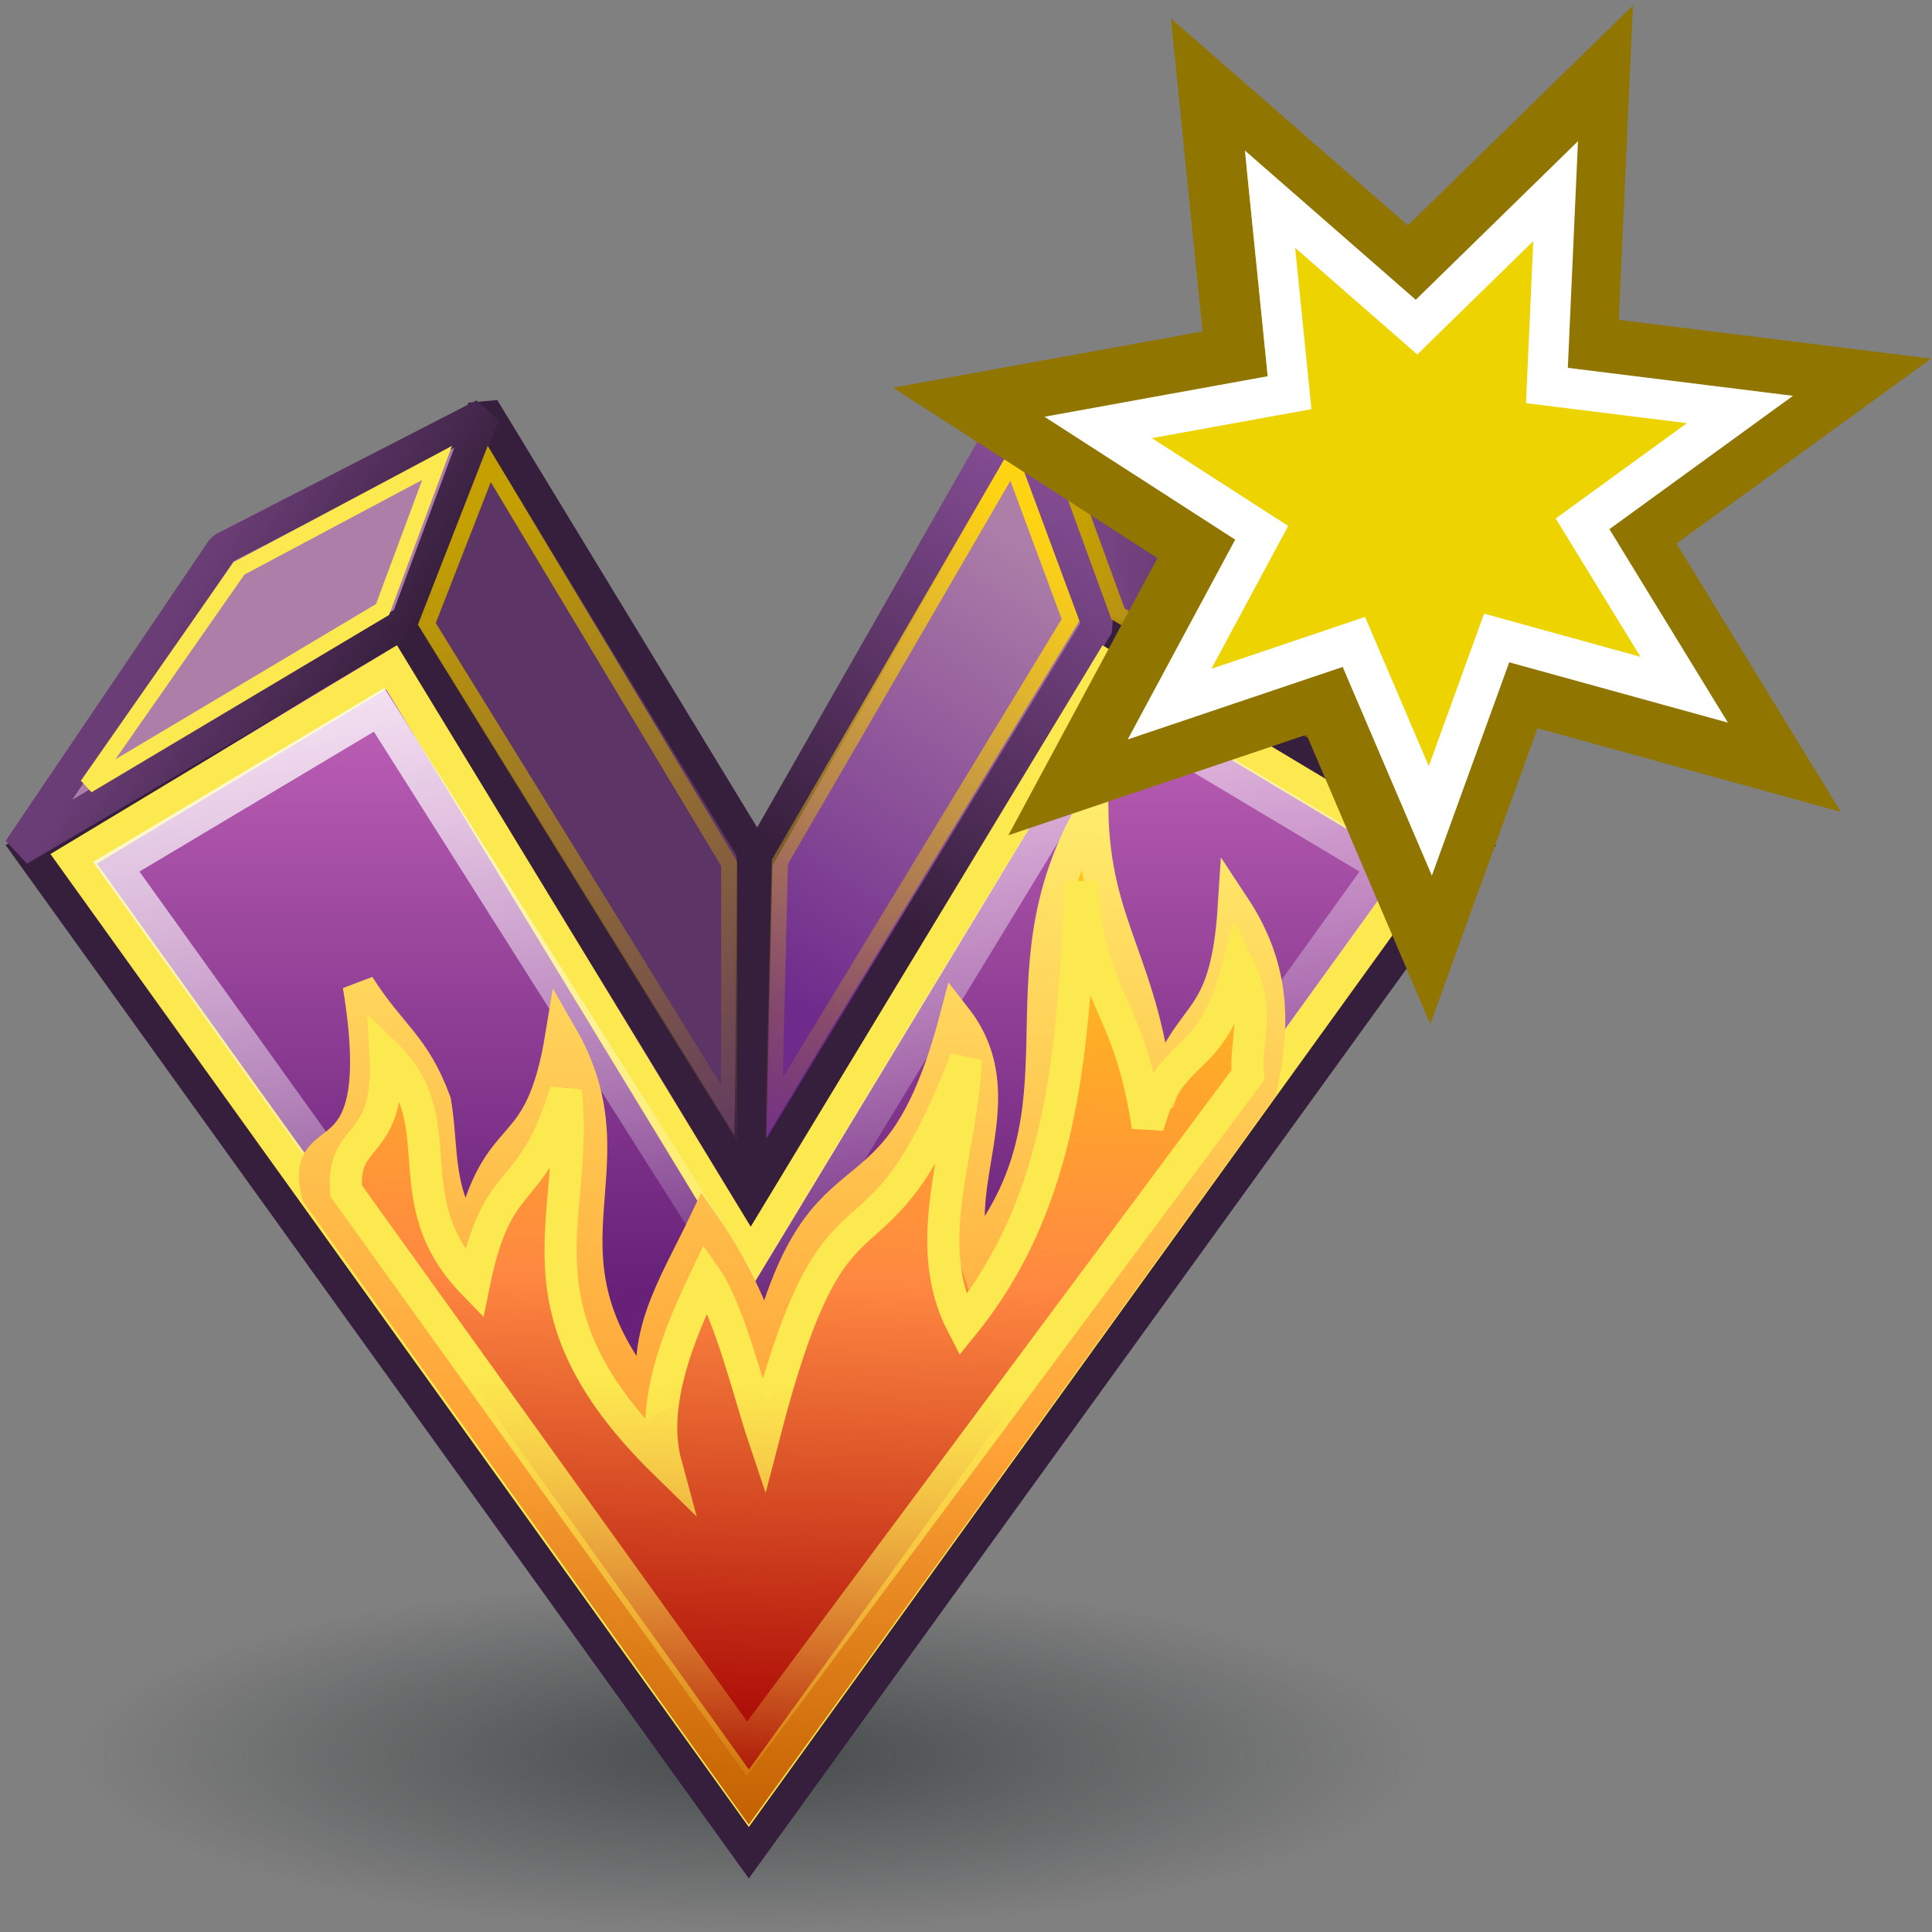 <?xml version="1.0" encoding="UTF-8" standalone="no"?>
<!-- Created with Inkscape (http://www.inkscape.org/) -->
<svg
   xmlns:a="http://ns.adobe.com/AdobeSVGViewerExtensions/3.0/"
   xmlns:dc="http://purl.org/dc/elements/1.1/"
   xmlns:cc="http://web.resource.org/cc/"
   xmlns:rdf="http://www.w3.org/1999/02/22-rdf-syntax-ns#"
   xmlns:svg="http://www.w3.org/2000/svg"
   xmlns="http://www.w3.org/2000/svg"
   xmlns:xlink="http://www.w3.org/1999/xlink"
   xmlns:sodipodi="http://sodipodi.sourceforge.net/DTD/sodipodi-0.dtd"
   xmlns:inkscape="http://www.inkscape.org/namespaces/inkscape"
   width="48px"
   height="48px"
   id="svg47068"
   sodipodi:version="0.32"
   inkscape:version="0.45.1"
   sodipodi:docbase="C:\dev\src\houdini\support\icons\COP2"
   sodipodi:docname="vexgenerator.svg"
   inkscape:output_extension="org.inkscape.output.svg.inkscape">
  <rect width="100%" height="100%" fill="#808080" stroke="none"/>
  <defs
     id="defs47070">
    <linearGradient
       id="linearGradient2952">
      <stop
         style="stop-color:#ffa6a6;stop-opacity:1;"
         offset="0"
         id="stop2954" />
      <stop
         style="stop-color:#eeeeec;stop-opacity:0;"
         offset="1"
         id="stop2956" />
    </linearGradient>
    <linearGradient
       inkscape:collect="always"
       xlink:href="#linearGradient2952"
       id="linearGradient2958"
       x1="-0.002"
       y1="-25.211"
       x2="1.649"
       y2="34.03"
       gradientUnits="userSpaceOnUse" />
    <linearGradient
       id="linearGradient2940">
      <stop
         style="stop-color:#f15c2b;stop-opacity:1;"
         offset="0"
         id="stop2942" />
      <stop
         style="stop-color:#c00;stop-opacity:1;"
         offset="1"
         id="stop2944" />
    </linearGradient>
    <radialGradient
       inkscape:collect="always"
       xlink:href="#linearGradient2940"
       id="radialGradient2946"
       cx="0.438"
       cy="0.425"
       fx="0.438"
       fy="0.425"
       r="25.584"
       gradientUnits="userSpaceOnUse" />
    <linearGradient
       y2="373.31"
       x2="280.796"
       y1="373.31"
       x1="237.088"
       gradientUnits="userSpaceOnUse"
       id="XMLID_103_">
      <stop
         id="stop4719"
         style="stop-color:#FFFFFF"
         offset="0.006" />
      <stop
         id="stop4721"
         style="stop-color:#C3CBD4"
         offset="0.421" />
      <stop
         id="stop4723"
         style="stop-color:#A1A8B2"
         offset="1" />
      <a:midPointStop
         style="stop-color:#FFFFFF"
         offset="0.006" />
      <a:midPointStop
         style="stop-color:#FFFFFF"
         offset="0.5" />
      <a:midPointStop
         style="stop-color:#C3CBD4"
         offset="0.421" />
      <a:midPointStop
         style="stop-color:#C3CBD4"
         offset="0.5" />
      <a:midPointStop
         style="stop-color:#A1A8B2"
         offset="1" />
    </linearGradient>
    <linearGradient
       y2="362.533"
       x2="275.675"
       y1="380.283"
       x1="245.925"
       gradientUnits="userSpaceOnUse"
       id="XMLID_104_">
      <stop
         id="stop4730"
         style="stop-color:#FFFFFF"
         offset="0" />
      <stop
         id="stop4732"
         style="stop-color:#DBE2E6"
         offset="0.528" />
      <stop
         id="stop4734"
         style="stop-color:#B3BDCA"
         offset="1" />
      <a:midPointStop
         style="stop-color:#FFFFFF"
         offset="0" />
      <a:midPointStop
         style="stop-color:#FFFFFF"
         offset="0.5" />
      <a:midPointStop
         style="stop-color:#DBE2E6"
         offset="0.528" />
      <a:midPointStop
         style="stop-color:#DBE2E6"
         offset="0.5" />
      <a:midPointStop
         style="stop-color:#B3BDCA"
         offset="1" />
    </linearGradient>
    <linearGradient
       id="linearGradient13623"
       inkscape:collect="always">
      <stop
         id="stop13625"
         offset="0"
         style="stop-color:#ffd412;stop-opacity:1" />
      <stop
         id="stop13627"
         offset="1"
         style="stop-color:#c4a000;stop-opacity:0;" />
    </linearGradient>
    <linearGradient
       inkscape:collect="always"
       xlink:href="#linearGradient13623"
       id="linearGradient13621"
       gradientUnits="userSpaceOnUse"
       x1="33.046"
       y1="4.195"
       x2="21.182"
       y2="22.564" />
    <linearGradient
       inkscape:collect="always"
       xlink:href="#linearGradient13613"
       id="linearGradient13619"
       x1="14.634"
       y1="4.512"
       x2="26.324"
       y2="22.746"
       gradientUnits="userSpaceOnUse" />
    <linearGradient
       inkscape:collect="always"
       id="linearGradient13613">
      <stop
         style="stop-color:#c4a000;stop-opacity:1;"
         offset="0"
         id="stop13615" />
      <stop
         style="stop-color:#c4a000;stop-opacity:0;"
         offset="1"
         id="stop13617" />
    </linearGradient>
    <linearGradient
       inkscape:collect="always"
       xlink:href="#linearGradient13613"
       id="linearGradient13629"
       gradientUnits="userSpaceOnUse"
       x1="34.189"
       y1="4.512"
       x2="47.531"
       y2="10.175" />
    <linearGradient
       inkscape:collect="always"
       id="linearGradient13641">
      <stop
         style="stop-color:#fce94f;stop-opacity:1;"
         offset="0"
         id="stop13643" />
      <stop
         style="stop-color:#fce94f;stop-opacity:0;"
         offset="1"
         id="stop13645" />
    </linearGradient>
    <linearGradient
       inkscape:collect="always"
       xlink:href="#linearGradient13641"
       id="linearGradient13647"
       x1="24.496"
       y1="30.877"
       x2="24.018"
       y2="44.528"
       gradientUnits="userSpaceOnUse" />
    <linearGradient
       id="linearGradient9202">
      <stop
         style="stop-color:#ffec6c;stop-opacity:1;"
         offset="0"
         id="stop9204" />
      <stop
         id="stop9210"
         offset="0.625"
         style="stop-color:#ffa337;stop-opacity:1;" />
      <stop
         style="stop-color:#c36000;stop-opacity:1;"
         offset="1"
         id="stop9206" />
    </linearGradient>
    <linearGradient
       inkscape:collect="always"
       xlink:href="#linearGradient9202"
       id="linearGradient13595"
       gradientUnits="userSpaceOnUse"
       x1="24.911"
       y1="13.164"
       x2="23.853"
       y2="46.705"
       gradientTransform="matrix(0.956,0,0,0.956,0.997,-2.657794e-3)" />
    <linearGradient
       id="linearGradient9212">
      <stop
         style="stop-color:#ffd00d;stop-opacity:1;"
         offset="0"
         id="stop9214" />
      <stop
         id="stop9220"
         offset="0.5"
         style="stop-color:#ff8841;stop-opacity:1;" />
      <stop
         style="stop-color:#a40000;stop-opacity:1;"
         offset="1"
         id="stop9216" />
    </linearGradient>
    <linearGradient
       inkscape:collect="always"
       xlink:href="#linearGradient9212"
       id="linearGradient13593"
       gradientUnits="userSpaceOnUse"
       x1="27.069"
       y1="13.164"
       x2="26.266"
       y2="44.864"
       gradientTransform="matrix(0.956,0,0,0.956,0.997,-2.657794e-3)" />
    <linearGradient
       inkscape:collect="always"
       id="linearGradient13633">
      <stop
         style="stop-color:white;stop-opacity:1;"
         offset="0"
         id="stop13635" />
      <stop
         style="stop-color:white;stop-opacity:0;"
         offset="1"
         id="stop13637" />
    </linearGradient>
    <linearGradient
       inkscape:collect="always"
       xlink:href="#linearGradient13633"
       id="linearGradient13639"
       x1="18.238"
       y1="2.256"
       x2="24.573"
       y2="29.779"
       gradientUnits="userSpaceOnUse" />
    <linearGradient
       id="linearGradient9281">
      <stop
         style="stop-color:#361f3c;stop-opacity:1;"
         offset="0"
         id="stop9283" />
      <stop
         style="stop-color:#894f99;stop-opacity:1;"
         offset="1"
         id="stop9285" />
    </linearGradient>
    <linearGradient
       inkscape:collect="always"
       xlink:href="#linearGradient9281"
       id="linearGradient13601"
       gradientUnits="userSpaceOnUse"
       x1="24.516"
       y1="14.73"
       x2="32.563"
       y2="1.016"
       gradientTransform="matrix(0.956,0,0,0.956,0.997,-2.657794e-3)" />
    <linearGradient
       id="linearGradient9231">
      <stop
         style="stop-color:#6f2b8c;stop-opacity:1;"
         offset="0"
         id="stop9233" />
      <stop
         style="stop-color:#ad7fa8;stop-opacity:1;"
         offset="1"
         id="stop9235" />
    </linearGradient>
    <linearGradient
       inkscape:collect="always"
       xlink:href="#linearGradient9231"
       id="linearGradient13599"
       gradientUnits="userSpaceOnUse"
       x1="24.389"
       y1="19.365"
       x2="33.325"
       y2="5.016"
       gradientTransform="matrix(0.956,0,0,0.956,0.997,-2.657794e-3)" />
    <linearGradient
       id="linearGradient9273">
      <stop
         style="stop-color:#361f3c;stop-opacity:1;"
         offset="0"
         id="stop9275" />
      <stop
         style="stop-color:#6a3d76;stop-opacity:1;"
         offset="1"
         id="stop9277" />
    </linearGradient>
    <linearGradient
       inkscape:collect="always"
       xlink:href="#linearGradient9273"
       id="linearGradient13604"
       gradientUnits="userSpaceOnUse"
       x1="12.77"
       y1="8.325"
       x2="6.802"
       y2="4.77"
       gradientTransform="matrix(0.956,0,0,0.956,0.997,-2.657794e-3)" />
    <linearGradient
       id="linearGradient9239">
      <stop
         style="stop-color:#894f98;stop-opacity:1;"
         offset="0"
         id="stop9241" />
      <stop
         style="stop-color:#321c37;stop-opacity:1;"
         offset="1"
         id="stop9243" />
    </linearGradient>
    <linearGradient
       inkscape:collect="always"
       xlink:href="#linearGradient9239"
       id="linearGradient13608"
       gradientUnits="userSpaceOnUse"
       x1="32"
       y1="7.746"
       x2="48.063"
       y2="7.746"
       gradientTransform="matrix(0.956,0,0,0.956,0.997,-2.657794e-3)" />
    <linearGradient
       id="linearGradient9164">
      <stop
         style="stop-color:#672179;stop-opacity:1;"
         offset="0"
         id="stop9166" />
      <stop
         style="stop-color:#c666bc;stop-opacity:1;"
         offset="1"
         id="stop9168" />
    </linearGradient>
    <linearGradient
       inkscape:collect="always"
       xlink:href="#linearGradient9164"
       id="linearGradient13611"
       gradientUnits="userSpaceOnUse"
       x1="24"
       y1="29.167"
       x2="24"
       y2="8.341"
       gradientTransform="matrix(0.956,0,0,0.956,0.997,-2.657794e-3)" />
    <linearGradient
       id="linearGradient9352">
      <stop
         style="stop-color:#2e3436;stop-opacity:0.691;"
         offset="0"
         id="stop9354" />
      <stop
         style="stop-color:#2e3436;stop-opacity:0;"
         offset="1"
         id="stop9356" />
    </linearGradient>
    <radialGradient
       inkscape:collect="always"
       xlink:href="#linearGradient9352"
       id="radialGradient9358"
       cx="24.063"
       cy="42.698"
       fx="24.063"
       fy="42.698"
       r="21.016"
       gradientTransform="matrix(1,0,0,0.267,0,31.282)"
       gradientUnits="userSpaceOnUse" />
    <linearGradient
       inkscape:collect="always"
       xlink:href="#XMLID_103_"
       id="linearGradient53547"
       gradientUnits="userSpaceOnUse"
       x1="237.088"
       y1="373.31"
       x2="280.796"
       y2="373.31" />
    <linearGradient
       inkscape:collect="always"
       xlink:href="#XMLID_104_"
       id="linearGradient53549"
       gradientUnits="userSpaceOnUse"
       x1="245.925"
       y1="380.283"
       x2="275.675"
       y2="362.533" />
    <radialGradient
       inkscape:collect="always"
       xlink:href="#linearGradient2940"
       id="radialGradient53816"
       gradientUnits="userSpaceOnUse"
       cx="0.438"
       cy="0.425"
       fx="0.438"
       fy="0.425"
       r="25.584" />
    <linearGradient
       inkscape:collect="always"
       xlink:href="#linearGradient2952"
       id="linearGradient53818"
       gradientUnits="userSpaceOnUse"
       x1="-0.002"
       y1="-25.211"
       x2="1.649"
       y2="34.03" />
  </defs>
  <sodipodi:namedview
     id="base"
     pagecolor="#ffffff"
     bordercolor="#666666"
     borderopacity="1.0"
     inkscape:pageopacity="0.0"
     inkscape:pageshadow="2"
     inkscape:zoom="14"
     inkscape:cx="24"
     inkscape:cy="24"
     inkscape:current-layer="layer1"
     showgrid="true"
     inkscape:grid-bbox="true"
     inkscape:document-units="px"
     inkscape:window-width="1136"
     inkscape:window-height="1043"
     inkscape:window-x="382"
     inkscape:window-y="13" />
  <g
     id="layer1"
     inkscape:label="Layer 1"
     inkscape:groupmode="layer">
    <path
       sodipodi:type="arc"
       style="opacity:1;color:#000000;fill:url(#radialGradient9358);fill-opacity:1;fill-rule:evenodd;stroke:none;stroke-width:0.5;stroke-linecap:butt;stroke-linejoin:miter;marker:none;marker-start:none;marker-mid:none;marker-end:none;stroke-miterlimit:4;stroke-dasharray:none;stroke-dashoffset:0;stroke-opacity:1;visibility:visible;display:inline;overflow:visible"
       id="path9350"
       sodipodi:cx="24.063492"
       sodipodi:cy="42.698414"
       sodipodi:rx="21.015873"
       sodipodi:ry="5.6190476"
       d="M 45.079 42.698 A 21.016 5.619 0 1 1  3.048,42.698 A 21.016 5.619 0 1 1  45.079 42.698 z"
       transform="matrix(0.796,0,0,0.781,-0.457,10.274)" />
    <g
       id="g13649"
       transform="matrix(0.798,0,0,0.798,-0.462,9.711)">
      <path
         sodipodi:nodetypes="ccccccc"
         d="M 23.893,45.459 L 46.43,14.289 L 34.771,7.171 L 23.953,25.066 L 13.134,7.171 L 1.476,14.289 L 23.893,45.459 z "
         style="fill:url(#linearGradient13611);fill-opacity:1;fill-rule:evenodd;stroke:#361f3c;stroke-width:1px;stroke-linecap:butt;stroke-linejoin:miter;stroke-opacity:1"
         id="path9149" />
      <path
         sodipodi:nodetypes="ccccc"
         id="path9158"
         d="M 46.49,14.276 L 40.402,5.03 L 32.4,0.727 L 34.663,7.277 L 46.49,14.276 z "
         style="color:#000000;fill:url(#linearGradient13608);fill-opacity:1;fill-rule:evenodd;stroke:#361f3c;stroke-width:1px;stroke-linecap:butt;stroke-linejoin:bevel;marker:none;marker-start:none;marker-mid:none;marker-end:none;stroke-miterlimit:4;stroke-dasharray:none;stroke-dashoffset:0;stroke-opacity:1;visibility:visible;display:inline;overflow:visible" />
      <path
         id="path9160"
         d="M 13.082,7.345 L 15.633,0.544 L 24.013,14.329 L 23.953,24.956 L 13.082,7.345 z "
         style="fill:#5c3566;fill-opacity:1;fill-rule:evenodd;stroke:#361f3c;stroke-width:1px;stroke-linecap:butt;stroke-linejoin:bevel;stroke-opacity:1" />
      <path
         sodipodi:nodetypes="ccccc"
         id="path9156"
         d="M 1.168,14.289 L 7.51,4.916 L 15.64,0.74 L 13.249,7.163 L 1.168,14.289 z "
         style="fill:#ad7fa8;fill-opacity:1;fill-rule:evenodd;stroke:url(#linearGradient13604);stroke-width:1px;stroke-linecap:butt;stroke-linejoin:bevel;stroke-opacity:1" />
      <path
         sodipodi:nodetypes="ccccc"
         id="path9162"
         d="M 34.762,7.284 L 32.212,0.483 L 24.135,14.632 L 23.892,25.138 L 34.762,7.284 z "
         style="color:#000000;fill:url(#linearGradient13599);fill-opacity:1;fill-rule:evenodd;stroke:url(#linearGradient13601);stroke-width:1px;stroke-linecap:butt;stroke-linejoin:bevel;marker:none;marker-start:none;marker-mid:none;marker-end:none;stroke-miterlimit:4;stroke-dasharray:none;stroke-dashoffset:0;stroke-opacity:1;visibility:visible;display:inline;overflow:visible" />
      <path
         sodipodi:nodetypes="ccccccc"
         d="M 23.893,43.857 L 45.033,14.569 L 35.075,8.605 L 23.953,26.987 L 12.77,8.605 L 2.872,14.569 L 23.893,43.857 z "
         style="fill:none;fill-opacity:1;fill-rule:evenodd;stroke:#fce94f;stroke-width:1px;stroke-linecap:butt;stroke-linejoin:miter;stroke-opacity:1"
         id="path9172" />
      <path
         sodipodi:nodetypes="ccccccc"
         d="M 23.886,42.262 L 43.629,14.816 L 35.448,9.931 L 24.136,28.503 L 12.381,9.931 L 4.198,14.816 L 23.886,42.262 z "
         style="fill:none;fill-opacity:1;fill-rule:evenodd;stroke:url(#linearGradient13639);stroke-width:1px;stroke-linecap:butt;stroke-linejoin:miter;stroke-opacity:1"
         id="path13631" />
      <path
         sodipodi:nodetypes="cccccccccccccccc"
         id="path9196"
         d="M 39.833,21.737 C 40.223,19.891 40.342,18.079 38.994,16.042 C 38.736,20.101 37.504,19.052 36.635,22.191 C 36.212,17.806 34.655,16.786 34.586,13.066 C 31.504,18.377 34.749,22.286 30.928,26.985 C 30.133,24.599 32.231,21.947 30.333,19.518 C 28.479,26.561 26.221,22.925 24.436,29.874 C 23.971,28.494 23.331,27.151 22.492,25.96 C 21.58,27.872 20.443,29.52 21.04,31.713 C 16.712,26.814 20.557,24.396 18.057,20.069 C 17.384,24.167 16.095,22.613 15.229,26.402 C 14.141,25.016 14.379,23.676 14.127,22.142 C 13.468,20.353 12.76,20.106 11.749,18.513 C 12.8,24.895 9.855,22.594 10.471,25.017 L 23.892,43.781 L 39.833,21.737 z "
         style="fill:url(#linearGradient13593);fill-opacity:1;fill-rule:evenodd;stroke:url(#linearGradient13595);stroke-width:1px;stroke-linecap:butt;stroke-linejoin:miter;stroke-opacity:1" />
      <path
         sodipodi:nodetypes="ccccccccccccccc"
         id="path9247"
         d="M 39.432,21.297 C 39.323,20.215 39.851,19.347 39.135,17.911 C 38.244,21.285 37.063,20.2 36.314,22.902 C 35.707,18.883 34.488,19.038 34.247,15.287 C 33.962,20.164 33.841,25.049 30.55,29.096 C 29.198,26.494 30.524,23.75 30.65,20.808 C 27.721,28.425 26.731,23.359 24.353,32.555 C 23.953,31.366 23.28,28.631 22.558,27.606 C 21.773,29.253 20.794,31.522 21.308,33.41 C 16.306,28.523 18.645,25.773 18.193,21.804 C 17.128,25.332 16.079,24.116 15.333,27.804 C 12.757,25.164 14.787,22.768 12.58,20.646 C 12.756,23.713 11.192,23.007 11.358,24.911 L 23.833,42.276 L 39.432,21.297 z "
         style="fill:none;fill-opacity:1;fill-rule:evenodd;stroke:url(#linearGradient13647);stroke-width:1px;stroke-linecap:butt;stroke-linejoin:miter;stroke-opacity:1" />
      <path
         sodipodi:nodetypes="ccccc"
         id="path9253"
         d="M 3.301,12.281 L 8.018,5.528 L 14.187,2.243 L 12.489,6.807 L 3.301,12.281 z "
         style="fill:none;fill-opacity:1;fill-rule:evenodd;stroke:#fce94f;stroke-width:0.5;stroke-linecap:butt;stroke-linejoin:miter;stroke-miterlimit:4;stroke-dasharray:none;stroke-opacity:1" />
      <path
         sodipodi:nodetypes="ccccc"
         id="path9255"
         d="M 44.695,12.575 L 39.852,5.485 L 33.658,2.206 L 35.388,6.943 L 44.695,12.575 z "
         style="opacity:1;color:#000000;fill:none;fill-opacity:1;fill-rule:evenodd;stroke:url(#linearGradient13629);stroke-width:0.5;stroke-linecap:butt;stroke-linejoin:miter;marker:none;marker-start:none;marker-mid:none;marker-end:none;stroke-miterlimit:4;stroke-dasharray:none;stroke-dashoffset:0;stroke-opacity:1;visibility:visible;display:inline;overflow:visible" />
      <path
         sodipodi:nodetypes="ccccc"
         id="path9257"
         d="M 13.868,7.254 L 15.811,2.275 L 23.281,14.723 L 23.281,22.496 L 13.868,7.254 z "
         style="fill:none;fill-opacity:1;fill-rule:evenodd;stroke:url(#linearGradient13619);stroke-width:0.5;stroke-linecap:butt;stroke-linejoin:miter;stroke-miterlimit:4;stroke-dasharray:none;stroke-opacity:1" />
      <path
         sodipodi:nodetypes="ccccc"
         id="path9259"
         d="M 33.908,7.133 L 32.086,2.214 L 24.86,14.663 L 24.677,22.314 L 33.908,7.133 z "
         style="opacity:1;color:#000000;fill:none;fill-opacity:1;fill-rule:evenodd;stroke:url(#linearGradient13621);stroke-width:0.5;stroke-linecap:butt;stroke-linejoin:miter;marker:none;marker-start:none;marker-mid:none;marker-end:none;stroke-miterlimit:4;stroke-dasharray:none;stroke-dashoffset:0;stroke-opacity:1;visibility:visible;display:inline;overflow:visible" />
    </g>
    <path
       sodipodi:type="star"
       style="opacity:1;color:#000000;fill:#edd400;fill-opacity:1;fill-rule:nonzero;stroke:#907500;stroke-width:1.5;stroke-linecap:round;stroke-linejoin:miter;marker:none;marker-start:none;marker-mid:none;marker-end:none;stroke-miterlimit:4;stroke-dasharray:none;stroke-dashoffset:0;stroke-opacity:1;visibility:visible;display:inline;overflow:visible;enable-background:accumulate"
       id="path53820"
       sodipodi:sides="7"
       sodipodi:cx="36.07143"
       sodipodi:cy="11.714286"
       sodipodi:r1="11.190603"
       sodipodi:r2="5.5953016"
       sodipodi:arg1="-1.1499797"
       sodipodi:arg2="-0.70118075"
       inkscape:flatsided="false"
       inkscape:rounded="0"
       inkscape:randomized="0"
       d="M 40.643,1.5 L 40.347,8.105 L 46.908,8.92 L 41.559,12.806 L 45.012,18.444 L 38.639,16.686 L 36.385,22.901 L 33.786,16.821 L 27.521,18.934 L 30.653,13.111 L 25.096,9.53 L 31.601,8.349 L 30.936,1.772 L 35.915,6.121 L 40.643,1.5 z "
       transform="translate(-0.908,0.5)" />
    <path
       sodipodi:type="star"
       style="opacity:1;color:#000000;fill:none;fill-opacity:1;fill-rule:nonzero;stroke:#ffffff;stroke-width:1.367;stroke-linecap:round;stroke-linejoin:miter;marker:none;marker-start:none;marker-mid:none;marker-end:none;stroke-miterlimit:4;stroke-dasharray:none;stroke-dashoffset:0;stroke-opacity:1;visibility:visible;display:inline;overflow:visible;enable-background:accumulate"
       id="path53822"
       sodipodi:sides="7"
       sodipodi:cx="36.07143"
       sodipodi:cy="11.714286"
       sodipodi:r1="11.190603"
       sodipodi:r2="5.5953016"
       sodipodi:arg1="-1.1499797"
       sodipodi:arg2="-0.70118075"
       inkscape:flatsided="false"
       inkscape:rounded="0"
       inkscape:randomized="0"
       d="M 40.643,1.5 L 40.347,8.105 L 46.908,8.92 L 41.559,12.806 L 45.012,18.444 L 38.639,16.686 L 36.385,22.901 L 33.786,16.821 L 27.521,18.934 L 30.653,13.111 L 25.096,9.53 L 31.601,8.349 L 30.936,1.772 L 35.915,6.121 L 40.643,1.5 z "
       transform="matrix(0.731,0,0,0.731,8.939,3.653)" />
  </g>
</svg>
